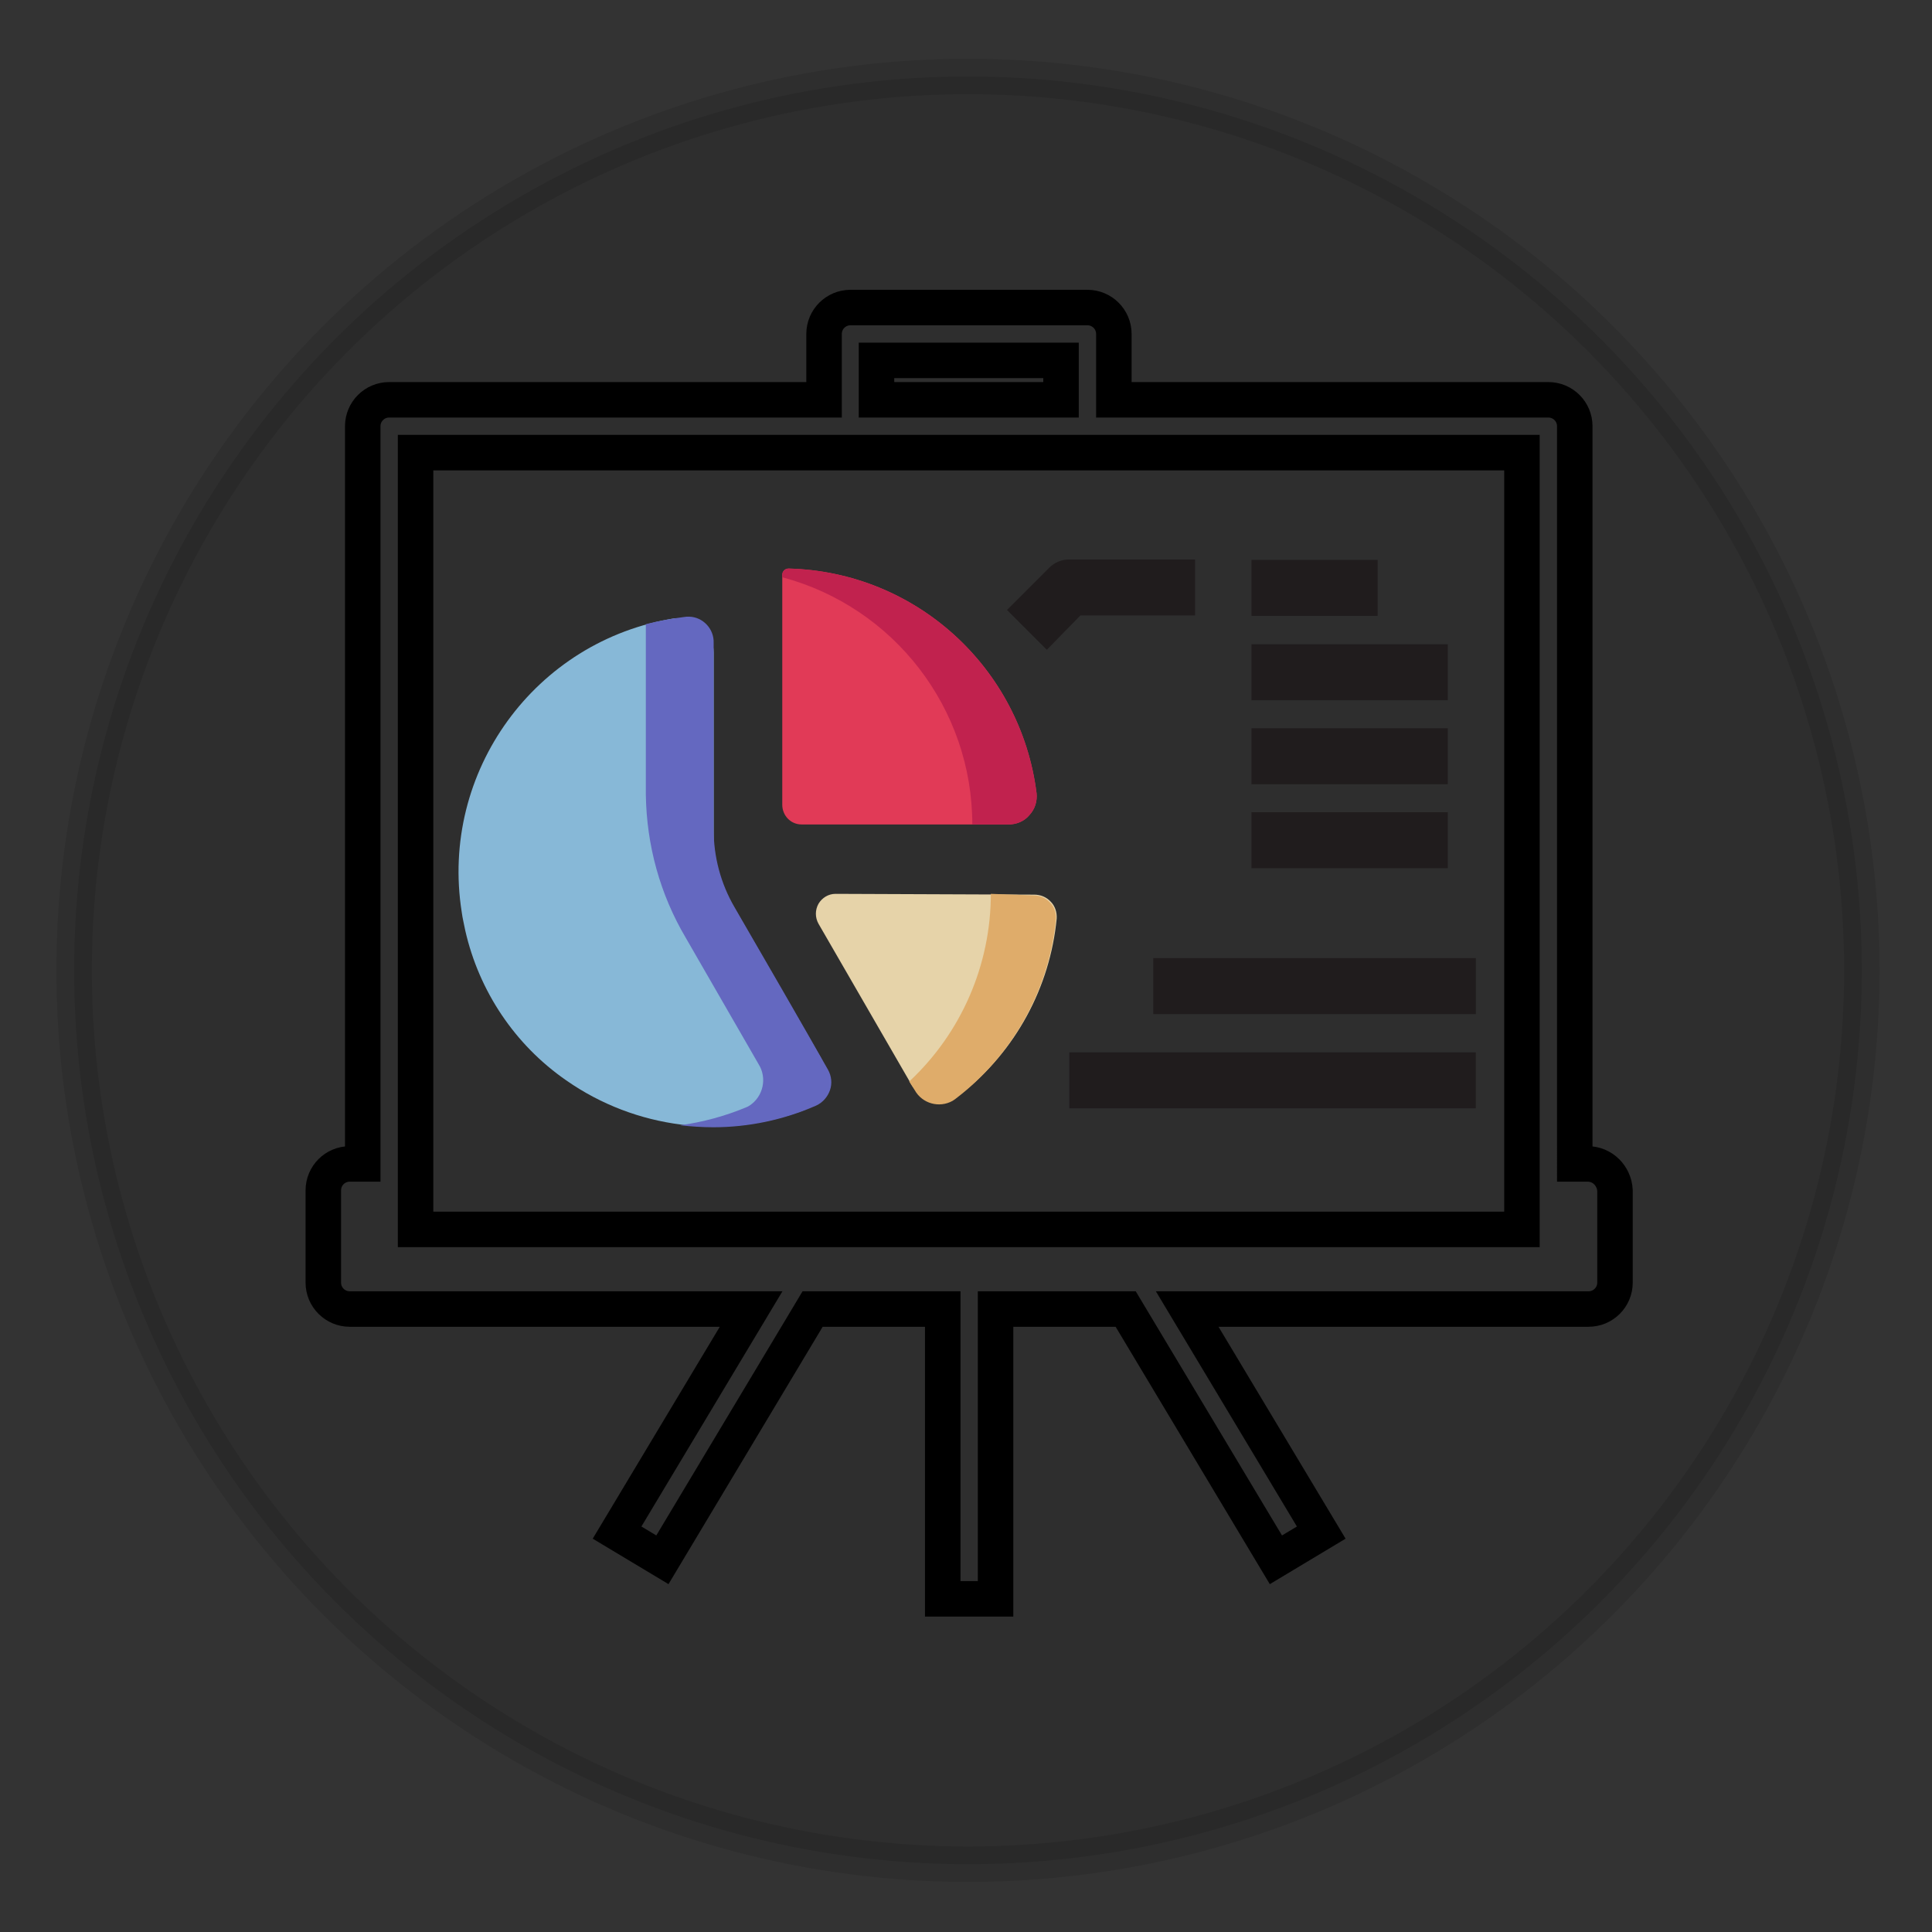 <?xml version="1.0" encoding="utf-8"?>
<!-- Generator: Adobe Illustrator 24.1.1, SVG Export Plug-In . SVG Version: 6.00 Build 0)  -->
<svg version="1.1" id="Layer_1" xmlns="http://www.w3.org/2000/svg" xmlns:xlink="http://www.w3.org/1999/xlink" x="0px" y="0px"
	 viewBox="0 0 490 490" style="enable-background:new 0 0 490 490;" xml:space="preserve">
<rect x="0" y="0" width="490" height="490" fill="#333333" stroke="none"/>
<style type="text/css">
	.st0{fill:none;stroke:#000000;stroke-width:9;stroke-miterlimit:10;}
	.st1{fill:#231F20;}
	.st2{fill:#96CCEE;}
	.st3{fill:#FFEABB;}
	.st4{fill:#F94060;}
	.st5{fill:#F7BF75;}
	.st6{fill:#6F73D5;}
	.st7{fill:#D62657;}
	.st8{opacity:0.1;stroke:#000000;stroke-width:9;stroke-miterlimit:10;}
</style>
<path class="st0" d="M402.7,295.2h-3.3V108.1c0-3.7-3-6.7-6.7-6.7H282.5V84.7c0-3.7-3-6.7-6.7-6.7h-60.1c-3.7,0-6.7,3-6.7,6.7v16.7
	H98.7c-3.7,0-6.7,3-6.7,6.7v187.1h-3.3c-3.7,0-6.7,3-6.7,6.7v23.4c0,3.7,3,6.7,6.7,6.7h101.8l-34,56.7l11.5,6.9l38.1-63.6h33v73.5
	h13.4v-73.5h33l38.1,63.6l11.5-6.9l-34-56.7h101.8c3.7,0,6.7-3,6.7-6.7v-23.4C409.4,298.2,406.4,295.2,402.7,295.2z M222.3,91.4
	h46.8v10h-46.8V91.4z M105.4,114.8H386v197H105.4V114.8z"/>
<rect x="317.4" y="163.4" class="st1" width="49.8" height="14.2"/>
<rect x="317.4" y="184.7" class="st1" width="49.8" height="14.2"/>
<rect x="317.4" y="206" class="st1" width="49.8" height="14.2"/>
<rect x="317.4" y="142" class="st1" width="32" height="14.2"/>
<path class="st1" d="M265.5,164.8l-10.1-10.1l10.7-10.7c1.3-1.3,3.1-2.1,5-2.1h32v14.2h-29.1L265.5,164.8z"/>
<rect x="292.5" y="243" class="st1" width="81.8" height="14.2"/>
<rect x="271.2" y="266.9" class="st1" width="103.1" height="14.2"/>
<g id="Pie_Chart">
	<path class="st2" d="M171.2,156.8c-35.5,5.6-59.7,39-54.1,74.5c0.2,1.6,0.6,3.1,0.9,4.7c3.5,15.4,12.6,29,25.6,38
		c17.6,12.3,40.1,15.1,60.2,7.6c4.8-2.2,6.9-7.9,4.7-12.7c-0.1-0.2-0.2-0.4-0.3-0.6L181,221.2v-55.7c0-4.8-3.8-8.7-8.6-8.7
		C172,156.8,171.6,156.8,171.2,156.8z"/>
	<path class="st3" d="M211.9,226.7c-1.8,0-3.4,1-4.3,2.5c-0.9,1.6-0.9,3.5,0,5.1l23.4,40.5c2.3,4.1,7.5,5.6,11.7,3.3
		c0.4-0.2,0.7-0.5,1.1-0.7c13.8-10.9,22.5-27,24.2-44.4c0.1-1.6-0.4-3.2-1.5-4.3c-1.1-1.2-2.6-1.8-4.2-1.8L211.9,226.7z"/>
	<path class="st4" d="M200,144.2c-0.9,0-1.6,0.7-1.6,1.6l0,0v58.3c0,2.7,2.1,5,4.9,5c0.1,0,0.1,0,0.2,0h52.3c2,0,4-0.8,5.3-2.4
		c1.4-1.5,2-3.5,1.8-5.5C258.9,169.3,232.2,145,200,144.2z"/>
	<path class="st5" d="M251.3,226.7c0,18-7.5,35.3-20.7,47.6l1.4,2.2c1.9,3.4,6.2,4.6,9.6,2.7c0.2-0.1,0.4-0.3,0.6-0.4
		c14.5-11,23.8-27.5,25.6-45.6c0.1-1.6-0.4-3.2-1.5-4.3c-1.1-1.2-2.6-1.8-4.2-1.8L251.3,226.7z"/>
	<path class="st6" d="M181,163c0.1-3.5-2.7-6.5-6.2-6.6c-0.5,0-0.9,0-1.4,0.1c-3.2,0.4-6.4,1-9.6,1.8v43.3
		c0.2,12.8,3.6,25.2,10.1,36.2l18.5,32.1c2.2,3.5,1.2,8.2-2.3,10.5c-0.3,0.2-0.7,0.4-1,0.5c-5.3,2.2-10.9,3.7-16.6,4.5
		c2.8,0.3,5.6,0.5,8.4,0.5c9,0,17.9-1.9,26.1-5.5c1.7-0.8,2.9-2.2,3.5-3.9c0.6-1.7,0.4-3.6-0.5-5.2c-5.6-9.9-16.9-29.5-23.7-41.2
		c-3.5-6-5.3-12.8-5.3-19.7L181,163z"/>
	<path class="st7" d="M200,144.2c-0.9,0-1.6,0.7-1.6,1.6l0,0c0,0.2,0,0.4,0,0.6c28.4,7.6,48.2,33.3,48.2,62.7h9.2c2,0,4-0.8,5.3-2.4
		c1.4-1.5,2-3.5,1.8-5.5C258.9,169.3,232.2,145,200,144.2z"/>
</g>
<circle class="st8" cx="245.5" cy="246.1" r="226.7"/>
</svg>

